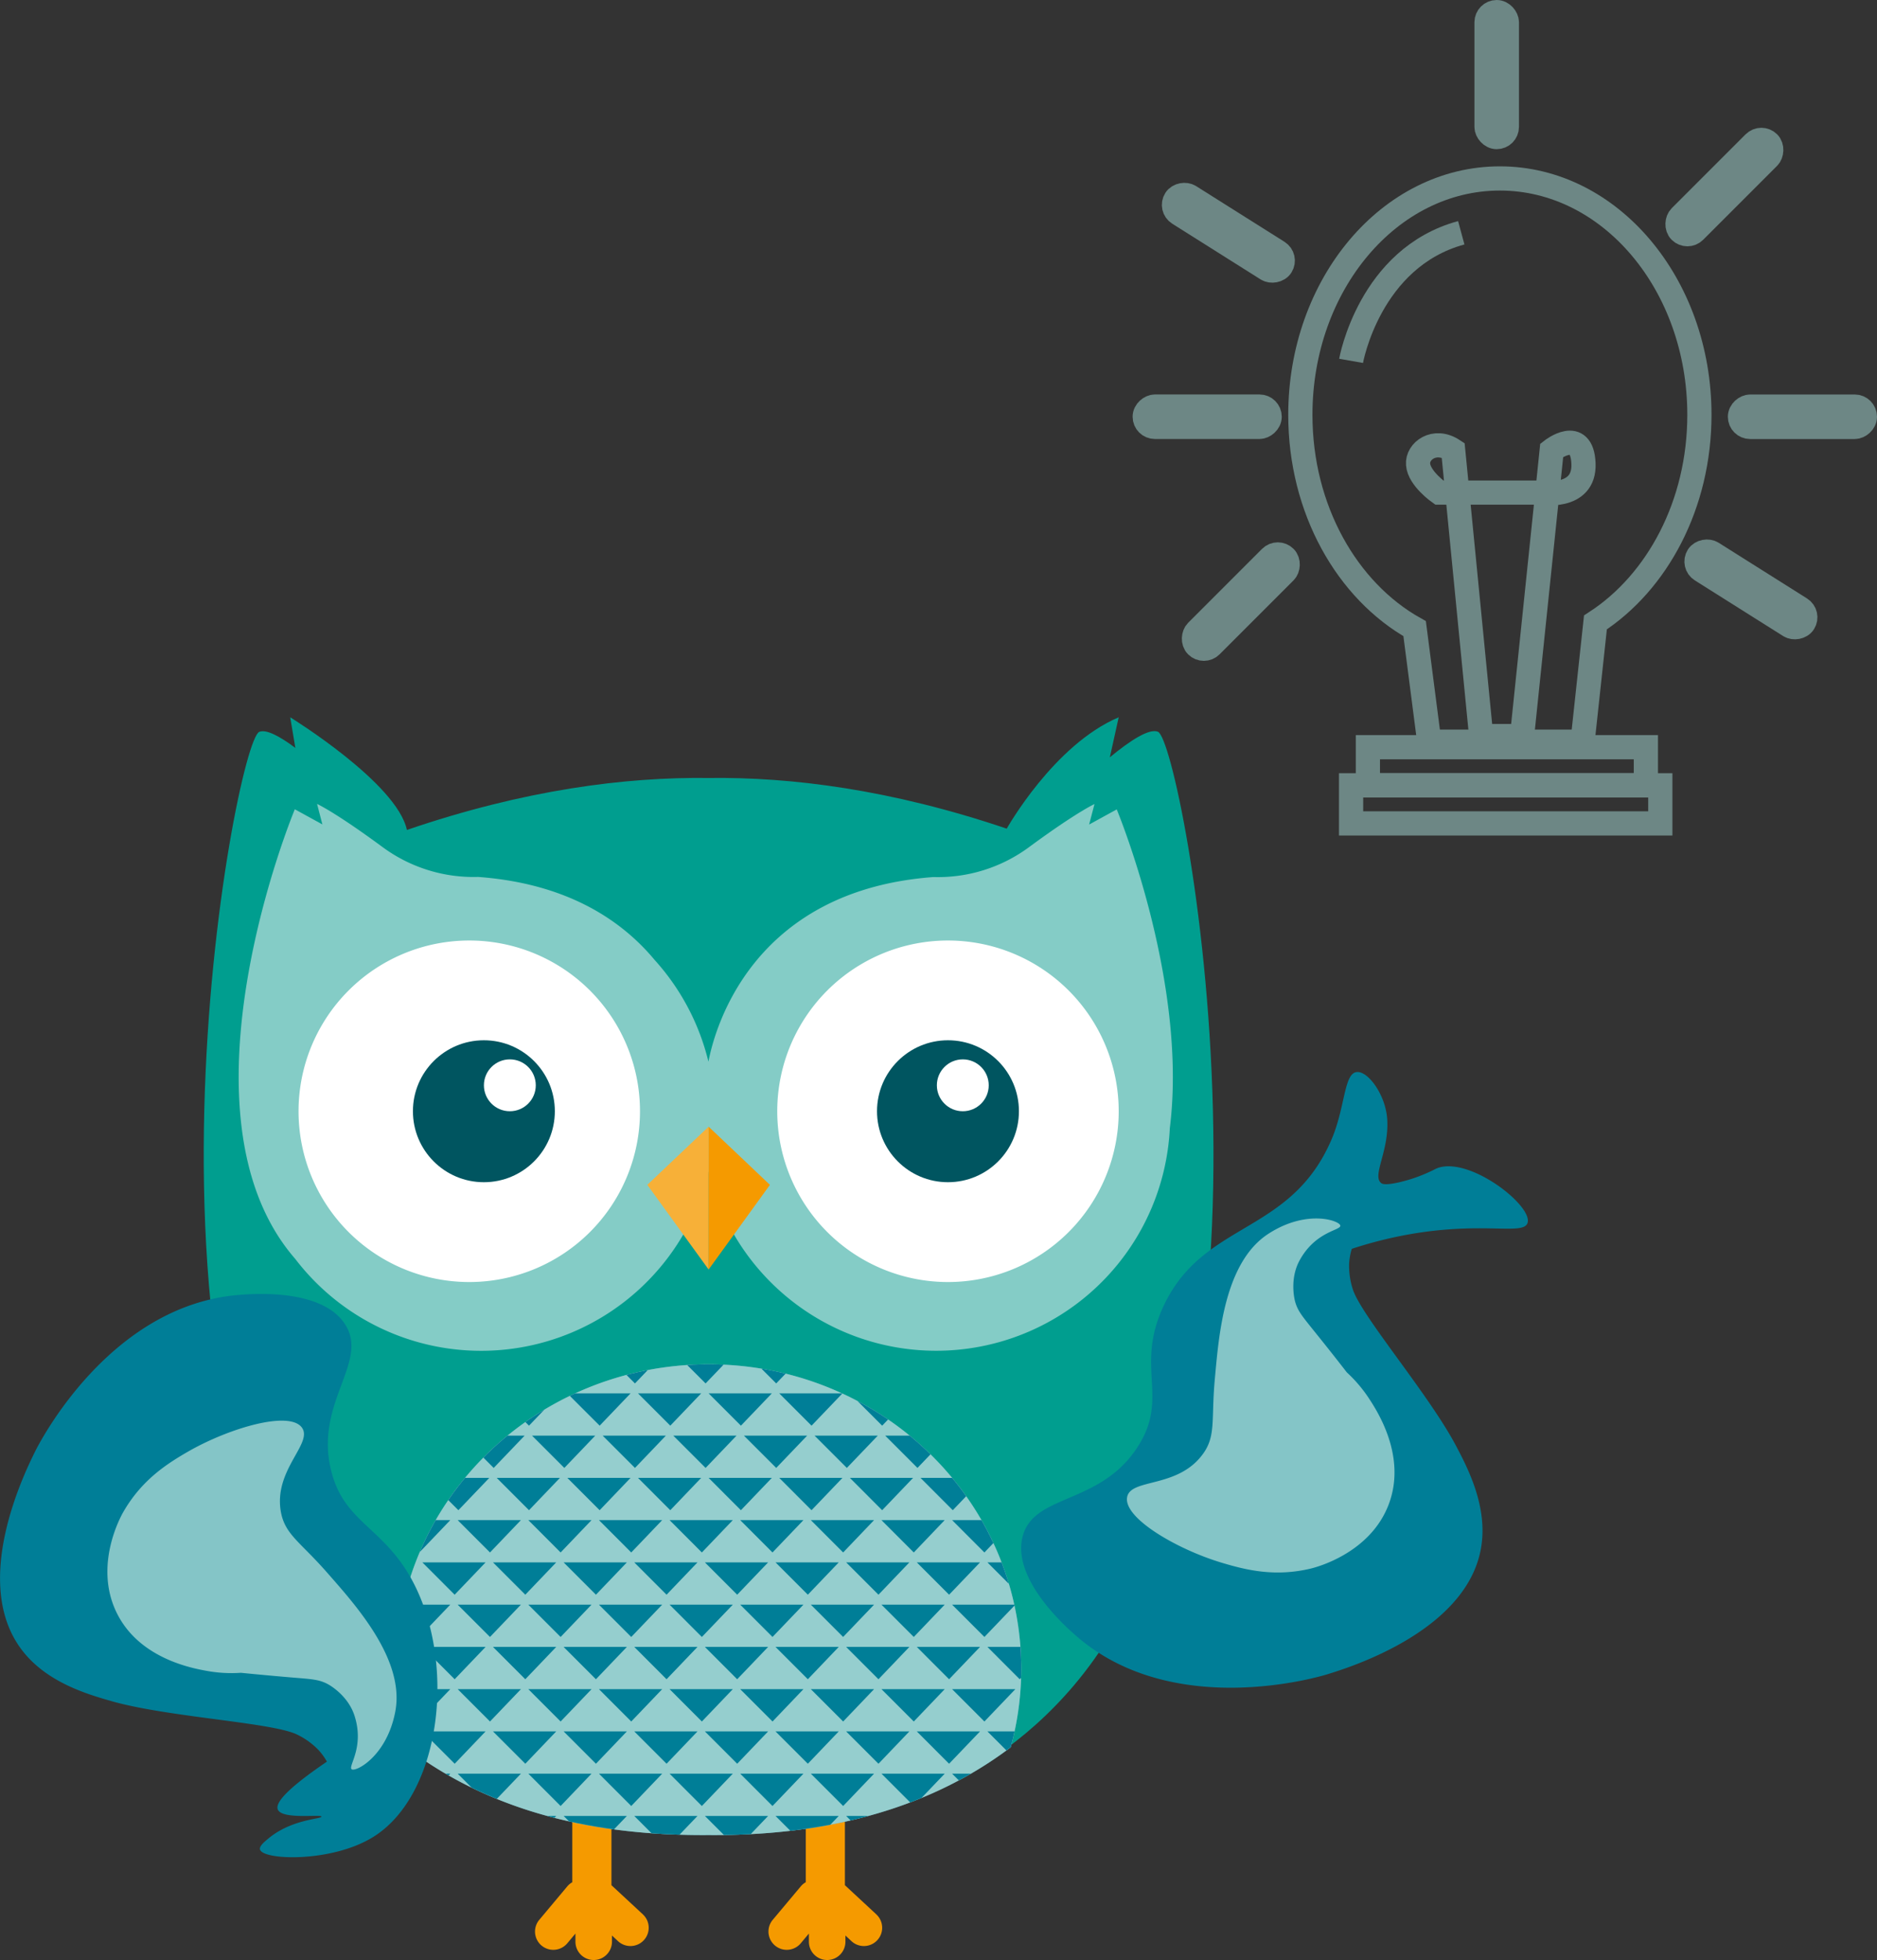 <svg viewBox="0 0 620.3 647.6" xmlns:xlink="http://www.w3.org/1999/xlink" xmlns="http://www.w3.org/2000/svg"><rect x="0" y="0" width="620.3" height="647.6" fill="#333333" stroke="none"/><defs><style>.cls-1{fill:#a5d7d3;opacity:0.8;}.cls-2{fill:#009e8f;}.cls-3{fill:#f59a00;}.cls-4{fill:#fff;}.cls-5{fill:#54a8ba;}.cls-6{clip-path:url(#clip-path);}.cls-7{fill:#007e97;}.cls-8{fill:#f7b038;}.cls-9{fill:#005560;}.cls-10{opacity:0.51;}.cls-11{fill:none;stroke:#a5d7d3;stroke-miterlimit:10;stroke-width:8px;}</style><clipPath id="clip-path"><path d="M334,577.32a97.94,97.94,0,0,0,3.49-25.94c0-55.56-46.25-100.6-103.31-100.6s-103.32,45-103.32,100.6a98,98,0,0,0,3.53,26.06c28.62,21.76,63.34,29.15,99.79,28.87C269.7,606.59,305.07,599.18,334,577.32Z" class="cls-1"></path></clipPath></defs><title>idea</title><g id="Layer_2"><g id="Layer_1-2"><g id="idea"><path d="M382.65,241.76c-2.89-1.14-9.08,2.84-15.88,8.46L369.7,237c-21.47,9.08-37,36.79-37,36.79h0c-38.31-12.95-71.31-17.1-98.5-16.74-27.48-.36-60.91,3.89-99.73,17.17C131.19,258.69,95.91,237,95.91,237l1.7,10.12c-5.16-3.86-9.59-6.23-11.91-5.32C77.55,245,36.08,465.9,113.58,557c31.67,37.23,74.77,49,120.6,48.62,44.58.36,88.93-11.39,120.6-48.62C432.27,465.9,390.8,245,382.65,241.76Z" class="cls-2"></path><path d="M212.46,632.52l-10.39-9.64V596.31a6.47,6.47,0,0,0-12.94,0V621.9a5.83,5.83,0,0,0-1.64,1.35l-9.27,11.07a6,6,0,0,0,9.26,7.75l2.69-3.21v2.7a6,6,0,1,0,12.07,0V639.5l2,1.87a6,6,0,1,0,8.21-8.85Z" class="cls-3"></path><path d="M289.61,632.52l-10.39-9.64V596.31a6.47,6.47,0,0,0-12.93,0V621.9a5.69,5.69,0,0,0-1.64,1.35l-9.28,11.07a6,6,0,0,0,9.26,7.75l2.69-3.21v2.7a6,6,0,1,0,12.07,0V639.5l2,1.87a6,6,0,0,0,8.21-8.85Z" class="cls-3"></path><path d="M369.05,267.43l-9.12,5,1.77-6.77s-5.88,2.65-21.47,14.12a50.64,50.64,0,0,1-31.75,10c-60.53,4.46-72.47,51-74.36,61a77.11,77.11,0,0,0-17.79-33.62c-10.88-13.08-28.84-25.25-58.34-27.42a50.64,50.64,0,0,1-31.75-10c-15.58-11.47-21.46-14.12-21.46-14.12l1.76,6.77-9.11-5s-41.75,100.1,0,148.4l.1.11A77.31,77.31,0,0,0,234.18,387,77.32,77.32,0,0,0,386.6,372.72C392.67,324.09,369.05,267.43,369.05,267.43Z" class="cls-1"></path><path d="M256.86,367.17a56.42,56.42,0,1,0,56.42-56.42A56.41,56.41,0,0,0,256.86,367.17Z" class="cls-4"></path><path d="M211.5,367.17a56.42,56.42,0,1,1-56.42-56.42A56.41,56.41,0,0,1,211.5,367.17Z" class="cls-4"></path><path d="M334,577.32a97.94,97.94,0,0,0,3.49-25.94c0-55.56-46.25-100.6-103.31-100.6s-103.32,45-103.32,100.6a98,98,0,0,0,3.53,26.06c28.62,21.76,63.34,29.15,99.79,28.87C269.7,606.59,305.07,599.18,334,577.32Z" class="cls-5"></path><path d="M334,577.32a97.94,97.94,0,0,0,3.49-25.94c0-55.56-46.25-100.6-103.31-100.6s-103.32,45-103.32,100.6a98,98,0,0,0,3.53,26.06c28.62,21.76,63.34,29.15,99.79,28.87C269.7,606.59,305.07,599.18,334,577.32Z" class="cls-1"></path><g class="cls-6"><polygon points="185.04 488.3 164.15 488.3 174.82 498.98 185.04 488.3" class="cls-7"></polygon><polygon points="208.38 488.3 187.49 488.3 198.17 498.98 208.38 488.3" class="cls-7"></polygon><polygon points="231.72 488.3 210.84 488.3 221.51 498.98 231.72 488.3" class="cls-7"></polygon><polygon points="255.07 488.3 234.18 488.3 244.85 498.98 255.07 488.3" class="cls-7"></polygon><polygon points="278.41 488.3 257.52 488.3 268.19 498.98 278.41 488.3" class="cls-7"></polygon><polygon points="301.75 488.3 280.86 488.3 291.53 498.98 301.75 488.3" class="cls-7"></polygon><polygon points="325.09 488.3 304.2 488.3 314.87 498.98 325.09 488.3" class="cls-7"></polygon><polygon points="161.7 488.3 140.81 488.3 151.48 498.98 161.7 488.3" class="cls-7"></polygon><polygon points="196.71 474.34 175.82 474.34 186.5 485.01 196.71 474.34" class="cls-7"></polygon><polygon points="220.05 474.34 199.16 474.34 209.84 485.01 220.05 474.34" class="cls-7"></polygon><polygon points="243.4 474.34 222.5 474.34 233.18 485.01 243.4 474.34" class="cls-7"></polygon><polygon points="266.74 474.34 245.84 474.34 256.52 485.01 266.74 474.34" class="cls-7"></polygon><polygon points="290.08 474.34 269.19 474.34 279.86 485.01 290.08 474.34" class="cls-7"></polygon><polygon points="313.42 474.34 292.53 474.34 303.2 485.01 313.42 474.34" class="cls-7"></polygon><polygon points="173.37 474.34 152.48 474.34 163.15 485.01 173.37 474.34" class="cls-7"></polygon><polygon points="360.1 474.34 339.21 474.34 349.89 485.01 360.1 474.34" class="cls-7"></polygon><polygon points="173.37 446.42 152.48 446.42 163.16 457.09 173.37 446.42" class="cls-7"></polygon><polygon points="196.71 446.42 175.82 446.42 186.5 457.09 196.71 446.42" class="cls-7"></polygon><polygon points="220.05 446.42 199.16 446.42 209.84 457.09 220.05 446.42" class="cls-7"></polygon><polygon points="243.4 446.42 222.5 446.42 233.18 457.09 243.4 446.42" class="cls-7"></polygon><polygon points="266.74 446.42 245.84 446.42 256.52 457.09 266.74 446.42" class="cls-7"></polygon><polygon points="290.08 446.42 269.19 446.42 279.87 457.09 290.08 446.42" class="cls-7"></polygon><polygon points="313.42 446.42 292.53 446.42 303.2 457.09 313.42 446.42" class="cls-7"></polygon><polygon points="150.03 446.42 129.14 446.42 139.81 457.09 150.03 446.42" class="cls-7"></polygon><polygon points="360.1 446.42 339.21 446.42 349.89 457.09 360.1 446.42" class="cls-7"></polygon><polygon points="336.76 446.42 315.87 446.42 326.55 457.09 336.76 446.42" class="cls-7"></polygon><polygon points="185.04 460.38 164.15 460.38 174.82 471.05 185.04 460.38" class="cls-7"></polygon><polygon points="208.38 460.38 187.49 460.38 198.17 471.05 208.38 460.38" class="cls-7"></polygon><polygon points="231.72 460.38 210.84 460.38 221.51 471.05 231.72 460.38" class="cls-7"></polygon><polygon points="255.07 460.38 234.18 460.38 244.85 471.05 255.07 460.38" class="cls-7"></polygon><polygon points="278.41 460.38 257.52 460.38 268.19 471.05 278.41 460.38" class="cls-7"></polygon><polygon points="301.75 460.38 280.86 460.38 291.53 471.05 301.75 460.38" class="cls-7"></polygon><polygon points="161.7 460.38 140.81 460.38 151.48 471.05 161.7 460.38" class="cls-7"></polygon><polygon points="371.77 460.38 350.88 460.38 361.56 471.05 371.77 460.38" class="cls-7"></polygon><polygon points="348.43 460.38 327.54 460.38 338.22 471.05 348.43 460.38" class="cls-7"></polygon><polygon points="183.81 544.15 162.92 544.15 173.6 554.83 183.81 544.15" class="cls-7"></polygon><polygon points="207.16 544.15 186.26 544.15 196.94 554.83 207.16 544.15" class="cls-7"></polygon><polygon points="230.5 544.15 209.61 544.15 220.28 554.83 230.5 544.15" class="cls-7"></polygon><polygon points="253.84 544.15 232.95 544.15 243.62 554.83 253.84 544.15" class="cls-7"></polygon><polygon points="277.18 544.15 256.29 544.15 266.97 554.83 277.18 544.15" class="cls-7"></polygon><polygon points="300.52 544.15 279.63 544.15 290.31 554.83 300.52 544.15" class="cls-7"></polygon><polygon points="323.87 544.15 302.98 544.15 313.65 554.83 323.87 544.15" class="cls-7"></polygon><polygon points="160.47 544.15 139.58 544.15 150.25 554.83 160.47 544.15" class="cls-7"></polygon><polygon points="137.13 544.15 116.24 544.15 126.91 554.83 137.13 544.15" class="cls-7"></polygon><polygon points="370.55 544.15 349.65 544.15 360.33 554.83 370.55 544.15" class="cls-7"></polygon><polygon points="347.21 544.15 326.32 544.15 336.99 554.83 347.21 544.15" class="cls-7"></polygon><polygon points="126.69 530.19 105.8 530.19 116.47 540.86 126.69 530.19" class="cls-7"></polygon><polygon points="195.48 530.19 174.6 530.19 185.27 540.86 195.48 530.19" class="cls-7"></polygon><polygon points="218.83 530.19 197.94 530.19 208.61 540.86 218.83 530.19" class="cls-7"></polygon><polygon points="242.17 530.19 221.28 530.19 231.95 540.86 242.17 530.19" class="cls-7"></polygon><polygon points="265.51 530.19 244.62 530.19 255.29 540.86 265.51 530.19" class="cls-7"></polygon><polygon points="288.85 530.19 267.96 530.19 278.63 540.86 288.85 530.19" class="cls-7"></polygon><polygon points="312.19 530.19 291.3 530.19 301.98 540.86 312.19 530.19" class="cls-7"></polygon><polygon points="335.54 530.19 314.65 530.19 325.32 540.86 335.54 530.19" class="cls-7"></polygon><polygon points="172.14 530.19 151.25 530.19 161.93 540.86 172.14 530.19" class="cls-7"></polygon><polygon points="148.8 530.19 127.91 530.19 138.59 540.86 148.8 530.19" class="cls-7"></polygon><polygon points="358.88 530.19 337.99 530.19 348.66 540.86 358.88 530.19" class="cls-7"></polygon><polygon points="125.46 502.26 104.57 502.26 115.24 512.94 125.46 502.26" class="cls-7"></polygon><polygon points="172.14 502.26 151.25 502.26 161.93 512.94 172.14 502.26" class="cls-7"></polygon><polygon points="195.48 502.26 174.6 502.26 185.27 512.94 195.48 502.26" class="cls-7"></polygon><polygon points="218.83 502.26 197.94 502.26 208.61 512.94 218.83 502.26" class="cls-7"></polygon><polygon points="242.17 502.26 221.28 502.26 231.95 512.94 242.17 502.26" class="cls-7"></polygon><polygon points="265.51 502.26 244.62 502.26 255.29 512.94 265.51 502.26" class="cls-7"></polygon><polygon points="288.85 502.26 267.96 502.26 278.64 512.94 288.85 502.26" class="cls-7"></polygon><polygon points="312.19 502.26 291.3 502.26 301.98 512.94 312.19 502.26" class="cls-7"></polygon><polygon points="148.8 502.26 127.91 502.26 138.59 512.94 148.8 502.26" class="cls-7"></polygon><polygon points="335.54 502.26 314.65 502.26 325.32 512.94 335.54 502.26" class="cls-7"></polygon><polygon points="183.81 516.22 162.92 516.22 173.6 526.9 183.81 516.22" class="cls-7"></polygon><polygon points="207.16 516.22 186.26 516.22 196.94 526.9 207.16 516.22" class="cls-7"></polygon><polygon points="230.5 516.22 209.61 516.22 220.28 526.9 230.5 516.22" class="cls-7"></polygon><polygon points="253.84 516.22 232.95 516.22 243.62 526.9 253.84 516.22" class="cls-7"></polygon><polygon points="277.18 516.22 256.29 516.22 266.97 526.9 277.18 516.22" class="cls-7"></polygon><polygon points="300.52 516.22 279.63 516.22 290.31 526.9 300.52 516.22" class="cls-7"></polygon><polygon points="323.87 516.22 302.98 516.22 313.65 526.9 323.87 516.22" class="cls-7"></polygon><polygon points="160.47 516.22 139.58 516.22 150.25 526.9 160.47 516.22" class="cls-7"></polygon><polygon points="137.13 516.22 116.24 516.22 126.91 526.9 137.13 516.22" class="cls-7"></polygon><polygon points="370.55 516.22 349.65 516.22 360.33 526.9 370.55 516.22" class="cls-7"></polygon><polygon points="347.21 516.22 326.32 516.22 336.99 526.9 347.21 516.22" class="cls-7"></polygon><polygon points="160.47 600 139.58 600 150.26 610.67 160.47 600" class="cls-7"></polygon><polygon points="183.81 600 162.92 600 173.6 610.67 183.81 600" class="cls-7"></polygon><polygon points="207.16 600 186.27 600 196.94 610.67 207.16 600" class="cls-7"></polygon><polygon points="230.5 600 209.61 600 220.28 610.67 230.5 600" class="cls-7"></polygon><polygon points="253.84 600 232.95 600 243.62 610.67 253.84 600" class="cls-7"></polygon><polygon points="277.18 600 256.29 600 266.97 610.67 277.18 600" class="cls-7"></polygon><polygon points="300.52 600 279.63 600 290.31 610.67 300.52 600" class="cls-7"></polygon><polygon points="323.87 600 302.98 600 313.65 610.67 323.87 600" class="cls-7"></polygon><polygon points="357.65 586.03 336.76 586.03 347.44 596.71 357.65 586.03" class="cls-7"></polygon><polygon points="172.15 586.03 151.26 586.03 161.93 596.71 172.15 586.03" class="cls-7"></polygon><polygon points="195.48 586.03 174.6 586.03 185.27 596.71 195.48 586.03" class="cls-7"></polygon><polygon points="218.83 586.03 197.94 586.03 208.61 596.71 218.83 586.03" class="cls-7"></polygon><polygon points="242.17 586.03 221.28 586.03 231.95 596.71 242.17 586.03" class="cls-7"></polygon><polygon points="265.51 586.03 244.62 586.03 255.29 596.71 265.51 586.03" class="cls-7"></polygon><polygon points="288.85 586.03 267.96 586.03 278.64 596.71 288.85 586.03" class="cls-7"></polygon><polygon points="312.2 586.03 291.31 586.03 301.98 596.71 312.2 586.03" class="cls-7"></polygon><polygon points="148.8 586.03 127.91 586.03 138.59 596.71 148.8 586.03" class="cls-7"></polygon><polygon points="125.46 586.03 104.57 586.03 115.25 596.71 125.46 586.03" class="cls-7"></polygon><polygon points="335.54 586.03 314.65 586.03 325.32 596.71 335.54 586.03" class="cls-7"></polygon><polygon points="358.35 558.11 337.46 558.11 348.13 568.79 358.35 558.11" class="cls-7"></polygon><polygon points="148.8 558.11 127.91 558.11 138.59 568.79 148.8 558.11" class="cls-7"></polygon><polygon points="172.15 558.11 151.26 558.11 161.93 568.79 172.15 558.11" class="cls-7"></polygon><polygon points="195.49 558.11 174.6 558.11 185.27 568.79 195.49 558.11" class="cls-7"></polygon><polygon points="218.83 558.11 197.94 558.11 208.61 568.79 218.83 558.11" class="cls-7"></polygon><polygon points="242.17 558.11 221.28 558.11 231.95 568.79 242.17 558.11" class="cls-7"></polygon><polygon points="265.51 558.11 244.62 558.11 255.3 568.79 265.51 558.11" class="cls-7"></polygon><polygon points="288.85 558.11 267.96 558.11 278.64 568.79 288.85 558.11" class="cls-7"></polygon><polygon points="125.46 558.11 104.57 558.11 115.25 568.79 125.46 558.11" class="cls-7"></polygon><polygon points="335.54 558.11 314.65 558.11 325.32 568.79 335.54 558.11" class="cls-7"></polygon><polygon points="312.2 558.11 291.31 558.11 301.98 568.79 312.2 558.11" class="cls-7"></polygon><polygon points="160.47 572.07 139.58 572.07 150.26 582.75 160.47 572.07" class="cls-7"></polygon><polygon points="183.81 572.07 162.92 572.07 173.6 582.75 183.81 572.07" class="cls-7"></polygon><polygon points="207.16 572.07 186.27 572.07 196.94 582.75 207.16 572.07" class="cls-7"></polygon><polygon points="230.5 572.07 209.61 572.07 220.28 582.75 230.5 572.07" class="cls-7"></polygon><polygon points="253.84 572.07 232.95 572.07 243.62 582.75 253.84 572.07" class="cls-7"></polygon><polygon points="277.18 572.07 256.29 572.07 266.97 582.75 277.18 572.07" class="cls-7"></polygon><polygon points="300.52 572.07 279.63 572.07 290.31 582.75 300.52 572.07" class="cls-7"></polygon><polygon points="137.13 572.07 116.24 572.07 126.91 582.75 137.13 572.07" class="cls-7"></polygon><polygon points="369.32 572.07 348.43 572.07 359.11 582.75 369.32 572.07" class="cls-7"></polygon><polygon points="347.21 572.07 326.32 572.07 336.99 582.75 347.21 572.07" class="cls-7"></polygon><polygon points="323.87 572.07 302.98 572.07 313.65 582.75 323.87 572.07" class="cls-7"></polygon></g><polygon points="213.92 391.48 234.18 419.46 234.18 372.26 213.92 391.48" class="cls-8"></polygon><polygon points="234.18 372.26 234.18 419.46 254.44 391.48 234.18 372.26" class="cls-3"></polygon><circle r="23.45" cy="367.16" cx="313.28" class="cls-9"></circle><circle r="23.45" cy="367.16" cx="159.91" class="cls-9"></circle><path d="M114.24,437.88c-7.52-12.4-31.27-10.38-35.6-10C36.09,431.48,13,476.75,11.57,479.64,8.32,486.26-9.67,522.47,7,544.86c8.23,11.08,22.17,15,30,17.25,18.43,5.22,52.24,6.95,60.89,10.86a24.94,24.94,0,0,1,7.3,5.17,20.75,20.75,0,0,1,2.85,3.91C94.88,591,90.86,595.67,91.82,597.9c1.44,3.37,14.36,1.47,14.42,2.31s-9.53.78-17.25,7c-1.82,1.49-3.23,2.72-3.09,3.76.51,3.65,23.12,4.55,37-3.76C145,594,150.8,552.33,137.45,524.59c-9.93-20.64-24.33-20.73-28.36-40.21C104.67,463,121.63,450.05,114.24,437.88Z" class="cls-7"></path><path d="M99.84,471.78c-4-5.87-23.94,0-37.42,7.68-7.25,4.16-15.5,9.44-21.61,20-.88,1.51-9.86,17.63-2.34,33.23,7.37,15.29,25,18.5,29.87,19.38a45.56,45.56,0,0,0,11.26.63c7.54.75,13.46,1.26,17.22,1.58,6.48.53,8.71.65,11.58,2.2.46.25,6.61,3.69,8.76,10.41,3.38,10.53-2.28,16.75-.93,17.69s11.56-4.25,14.39-19c3.32-17.23-13.16-35.31-22.53-46C99,509.21,94,506.93,92.75,499.11,90.63,485.56,103.33,477,99.84,471.78Z" class="cls-1"></path><path d="M338,507.48c-3.8,14,14,29.81,17.28,32.7C387.25,568.52,436,554.05,439,553.09c7-2.2,45.68-14.13,50.44-41.61,2.35-13.59-4.39-26.41-8.19-33.64-8.92-16.95-31-42.64-34.1-51.61a24.87,24.87,0,0,1-1.29-8.84,20.67,20.67,0,0,1,.87-4.77,139,139,0,0,1,16.87-4.4c25.85-5,39.64.13,41.19-4.09,2.07-5.64-19.64-22.61-30.21-18a51.66,51.66,0,0,1-12.47,4.57c-4.54,1-5.38.42-5.67.19-3.11-2.48,2.68-10.56,2-21.1-.52-8-6.29-15.94-10.06-15.58-4.3.42-3.76,11.68-8.41,22.44-13.51,31.26-41.78,26.71-55.14,54.23-10.32,21.27,2.4,31-9.59,48.26C362.81,497.11,341.75,493.74,338,507.48Z" class="cls-7"></path><path d="M372.51,494.54c-1.52,6.92,16.46,17.39,31.36,21.83,8,2.39,17.52,4.73,29.39,1.87,1.69-.41,19.56-5,25.68-21.2,6-15.88-3.84-30.88-6.54-35a45.9,45.9,0,0,0-7.31-8.6c-4.65-6-8.36-10.62-10.73-13.56-4.07-5.07-5.53-6.77-6.38-9.91-.14-.51-1.88-7.33,1.5-13.52,5.3-9.71,13.71-9.89,13.46-11.52s-11.05-5.45-23.65,2.64c-14.76,9.46-16.51,33.87-17.82,48.05-1.27,13.74.55,19-4.27,25.23C388.84,491.73,373.85,488.46,372.51,494.54Z" class="cls-1"></path><circle r="8.57" cy="358.59" cx="318.18" class="cls-4"></circle><circle r="8.57" cy="358.59" cx="168.49" class="cls-4"></circle><g class="cls-10"><polygon points="543.92 259.47 452.05 259.47 452.05 246.88 483.42 246.88 543.92 246.88 543.92 259.47" class="cls-11"></polygon><rect height="12.59" width="102.19" y="259.47" x="446.5" class="cls-11"></rect><path d="M561.61,137.07c0,29.59-13.88,55.33-34.36,68.58L523,245.06H472.33l-4.83-37.35c-22.33-12.51-37.77-39.44-37.77-70.64,0-43.14,29.52-78.11,65.94-78.11S561.61,93.93,561.61,137.07Z" class="cls-11"></path><path d="M480.23,148.76l9.26,94.45H503l8.35-80.45,1.45-14s10-7.85,10.5,4.39-14.39,9.61-14.39,9.61H475.64s-6.69-4.7-7-9.35C468.27,149.12,474,144.66,480.23,148.76Z" class="cls-11"></path><rect rx="3.36" height="41.29" width="6.72" y="4" x="491.26" class="cls-11"></rect><rect transform="translate(210.61 -384.86) rotate(45)" rx="3.36" height="41.29" width="6.72" y="41.16" x="566.51" class="cls-11"></rect><rect transform="translate(260.66 -231.74) rotate(45)" rx="3.36" height="41.29" width="6.72" y="178.13" x="406.7" class="cls-11"></rect><rect transform="matrix(0, 1, -1, 0, 733.35, -457.96)" rx="3.36" height="41.29" width="6.72" y="117.05" x="592.3" class="cls-11"></rect><rect transform="translate(1051.89 -190.94) rotate(122.22)" rx="3.36" height="41.29" width="6.72" y="174.1" x="575.26" class="cls-11"></rect><rect transform="translate(687.44 -225.52) rotate(122.22)" rx="3.36" height="41.29" width="6.72" y="56.26" x="402.58" class="cls-11"></rect><rect transform="translate(536.64 -261.25) rotate(90)" rx="3.36" height="41.29" width="6.72" y="117.05" x="395.58" class="cls-11"></rect><path d="M446.5,119.23s6-34.07,36.41-42.32" class="cls-11"></path></g></g></g></g></svg>